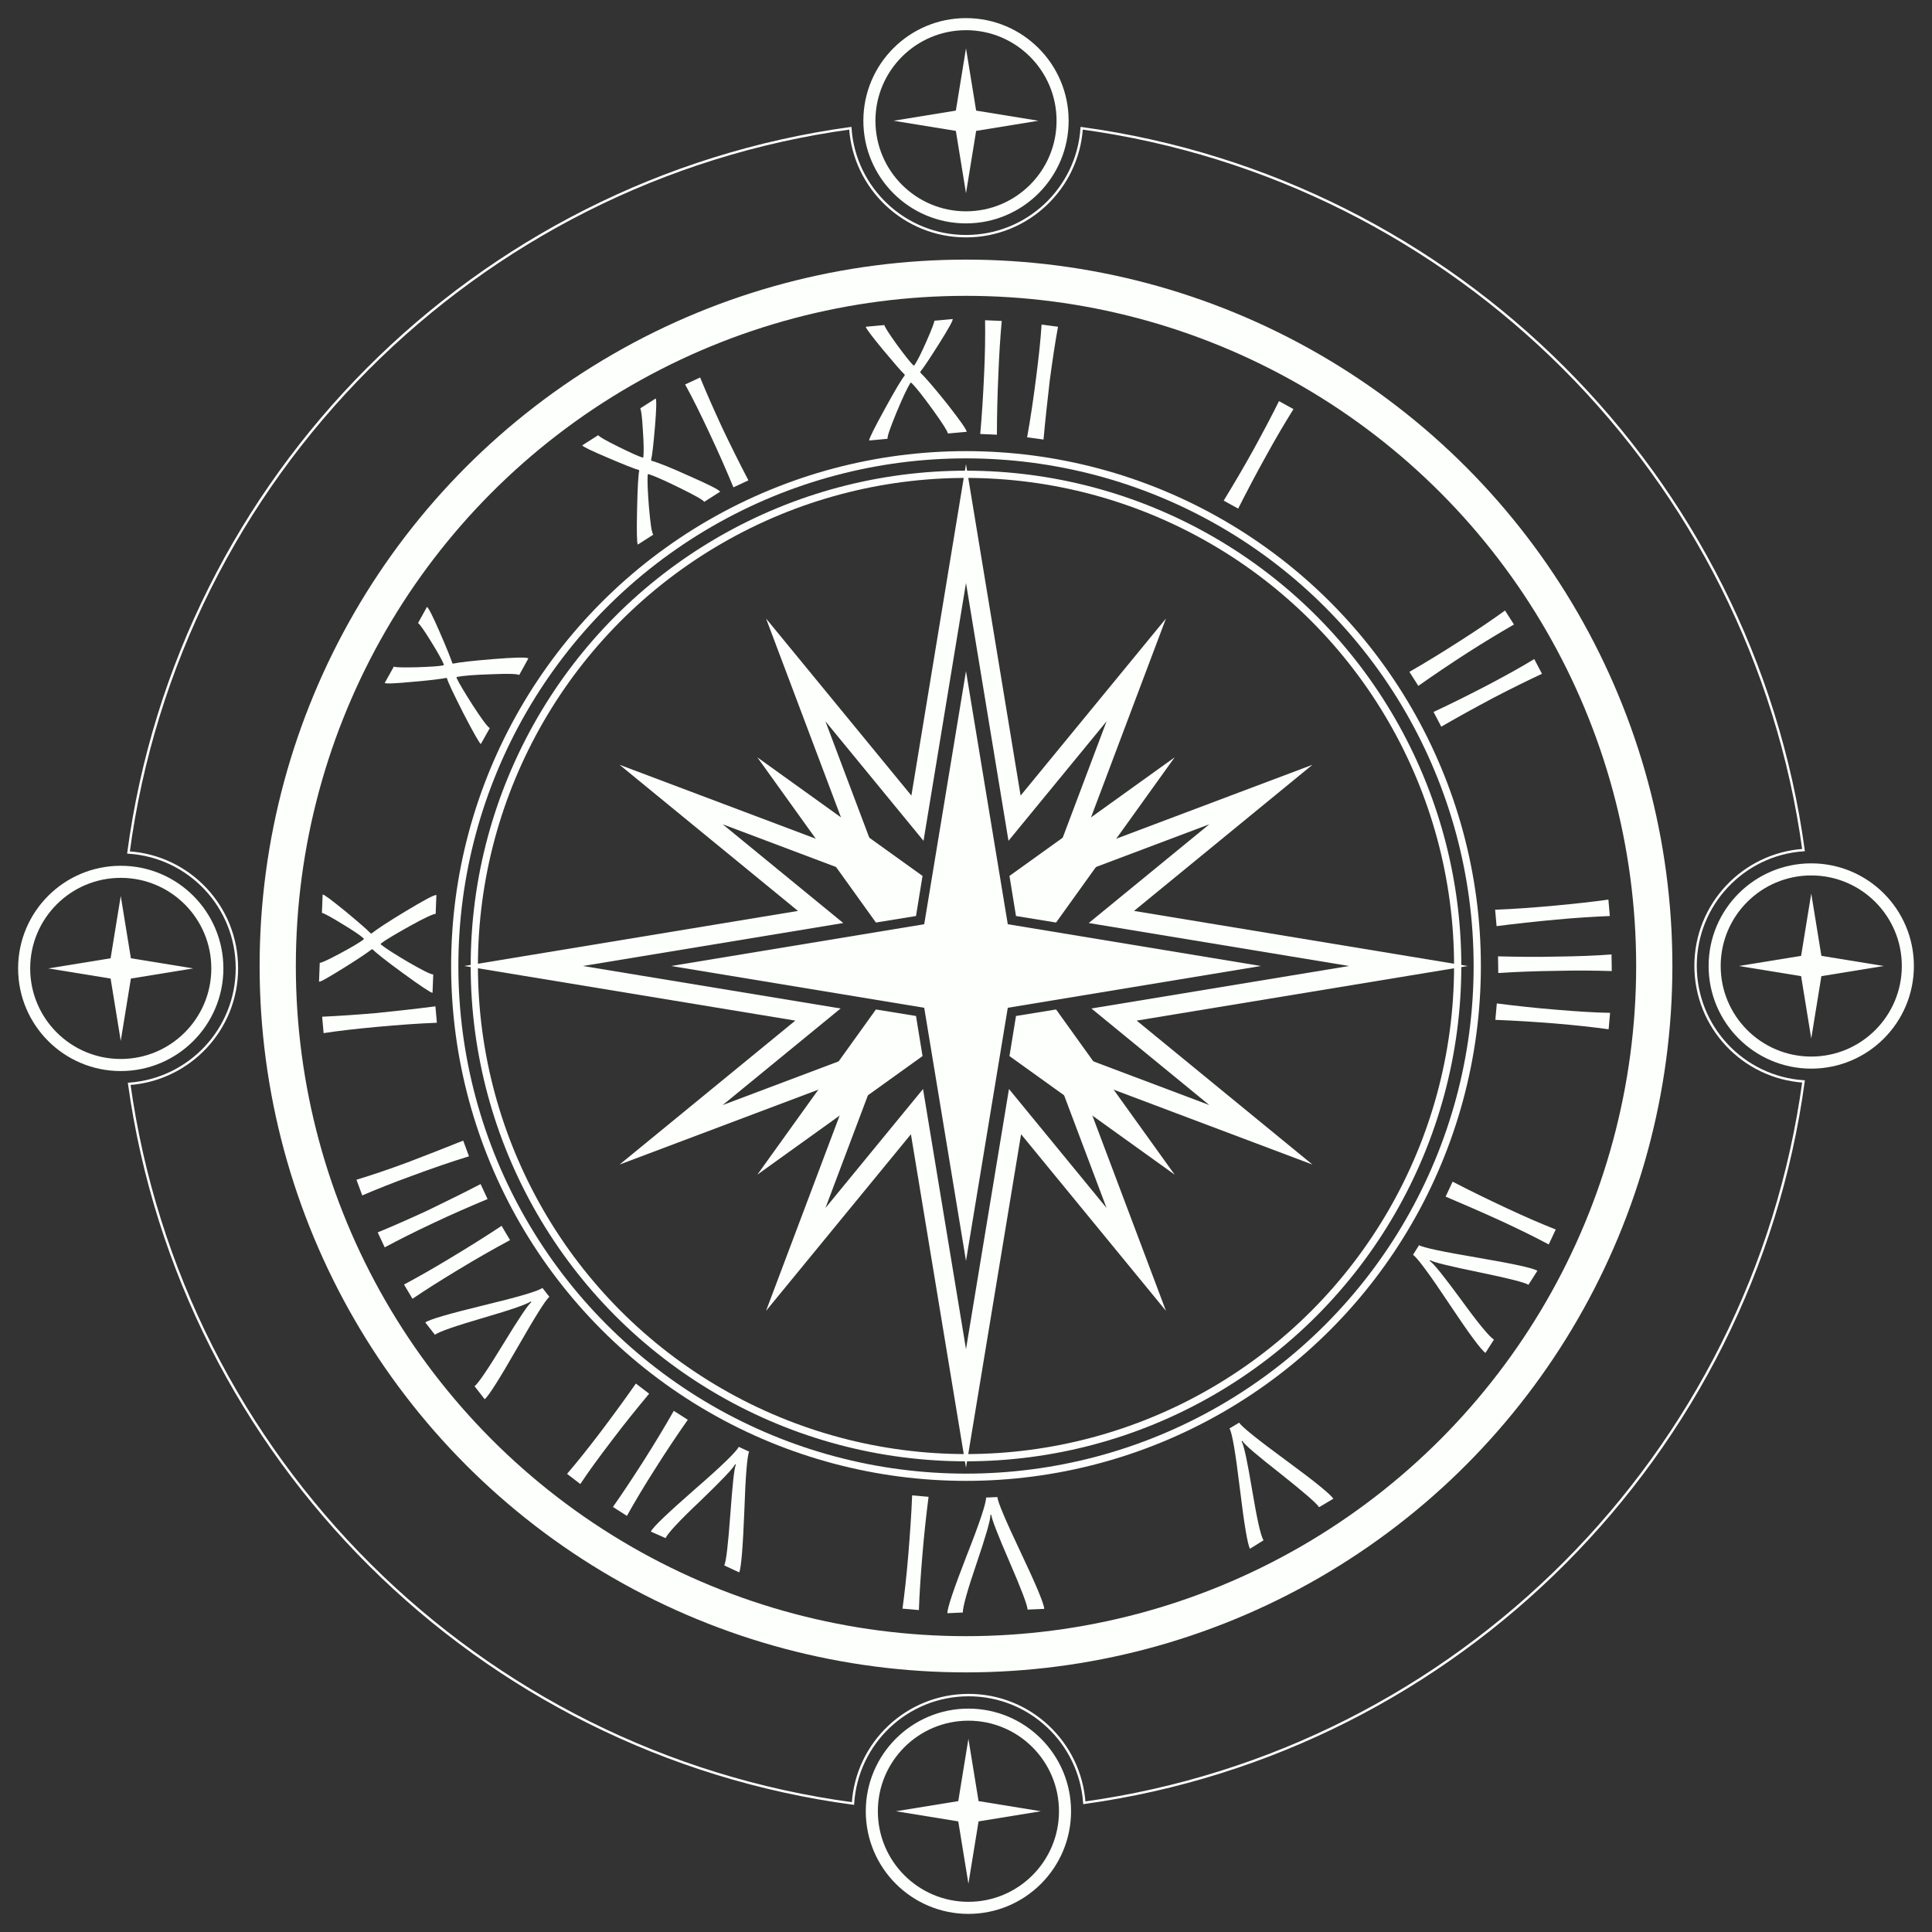 <?xml version="1.0" encoding="utf-8"?>
<!-- Generator: Adobe Illustrator 21.0.2, SVG Export Plug-In . SVG Version: 6.00 Build 0)  -->
<svg version="1.1" xmlns="http://www.w3.org/2000/svg" xmlns:xlink="http://www.w3.org/1999/xlink" x="0px" y="0px"
	 viewBox="0 0 800 800" style="enable-background:new 0 0 800 800;" xml:space="preserve">
<rect x="0" y="0" width="800" height="800" fill="#333333" stroke="none"/>
<style type="text/css">
	.st0{fill:none;stroke:#FDFFFC;stroke-width:15;stroke-miterlimit:10;}
	.st1{fill:none;stroke:#FDFFFC;stroke-width:3;stroke-miterlimit:10;}
	.st2{fill:#FDFFFC;}
	.st3{fill:none;stroke:#FDFFFC;stroke-width:8;stroke-miterlimit:10;}
	.st4{fill:none;stroke:#FDFFFC;stroke-miterlimit:10;}
	.st5{fill:none;stroke:#FDFFFC;stroke-width:5;stroke-miterlimit:10;}
</style>
<g id="frame">
	<circle class="st0" cx="400" cy="400" r="285"/>
	<circle class="st1" cx="400" cy="400" r="203.6"/>
	<circle class="st1" cx="400" cy="400" r="211.7"/>
</g>
<g id="time">
	<g>
		<g>
			<path class="st2" d="M400.3,178.8l-7.8,0.7c-0.1-0.9-2.2-4.2-6.3-9.9c-4-5.5-6.9-9.2-8.8-11.1l-0.4,0c-1.3,2.1-3.2,6.1-5.7,12.1
				c-2.6,6.3-3.9,10-3.8,11.1l-7.6,0.7c-0.1-0.7,2.1-5.1,6.5-13.1c4.3-7.9,7.1-12.5,8.2-13.8l0-0.4c-1.4-1.3-4.4-4.8-9-10.3
				c-4.7-5.7-7.1-8.9-7.1-9.5l7.7-0.7c0.1,0.7,1.8,3.4,5.1,8c3.3,4.5,5.6,7.4,6.9,8.7l0.4,0c1.1-1.6,2.8-4.9,5-9.9
				c2.2-5,3.3-7.9,3.3-8.6l7.6-0.7c0.1,0.7-1.8,4.1-5.7,10.3c-3.8,6-6.3,9.8-7.7,11.5l0,0.4c2,1.9,5.7,6.2,11,12.8
				C397.4,173.9,400.2,177.8,400.3,178.8z"/>
			<path class="st2" d="M412.8,180l-6.9-0.3c0.7-7.8,1.2-16,1.6-24.7c0.4-8.5,0.5-16,0.4-22.4l6.9,0.3c-0.6,6.6-1.1,14-1.4,22.3
				C413,164,412.8,172.3,412.8,180z"/>
			<path class="st2" d="M432.1,182l-6.8-0.9c1.4-7.7,2.6-15.9,3.7-24.5c1.1-8.5,1.9-15.9,2.3-22.2l6.8,0.9
				c-1.2,6.5-2.3,13.9-3.4,22.1C433.7,166,432.8,174.2,432.1,182z"/>
		</g>
		<g>
			<path class="st2" d="M298.2,203.6l-6.6,4.2c-0.5-0.8-3.9-2.7-10.2-5.8c-6.1-3-10.4-4.9-12.9-5.7l-0.3,0.2
				c-0.2,2.4,0,6.9,0.5,13.3c0.6,6.8,1.1,10.6,1.8,11.6l-6.4,4.1c-0.4-0.6-0.5-5.5-0.3-14.6c0.2-9.1,0.5-14.4,0.9-16l-0.2-0.3
				c-1.9-0.5-6.1-2.2-12.7-5c-6.8-2.9-10.4-4.6-10.7-5.2l6.6-4.2c0.4,0.6,3.1,2.2,8.2,4.7c5,2.5,8.4,4,10.2,4.6l0.3-0.2
				c0.2-1.9,0.2-5.6-0.2-11.1c-0.3-5.5-0.7-8.5-1.1-9.1l6.4-4.1c0.4,0.6,0.3,4.5-0.3,11.8c-0.6,7-1.1,11.6-1.6,13.7l0.2,0.3
				c2.6,0.7,7.9,2.8,15.6,6.3C293.4,200.6,297.7,202.8,298.2,203.6z"/>
			<path class="st2" d="M309.9,198.9l-6.2,2.9c-3-7.2-6.3-14.8-10-22.6c-3.6-7.7-6.9-14.4-10-20l6.2-2.9c2.5,6.1,5.5,12.9,9,20.5
				C302.6,184.6,306.3,192,309.9,198.9z"/>
		</g>
		<g>
			<path class="st2" d="M218.8,272.6l-3.8,6.9c-0.8-0.5-4.7-0.6-11.7-0.3c-6.8,0.2-11.5,0.6-14.1,1.1l-0.2,0.3c1,2.2,3.3,6,6.8,11.5
				c3.7,5.7,6,8.8,7,9.4l-3.7,6.6c-0.6-0.4-3-4.6-7.2-12.7c-4.1-8.1-6.4-12.9-6.8-14.5l-0.3-0.2c-1.9,0.4-6.5,1-13.6,1.6
				c-7.4,0.7-11.3,0.9-11.9,0.5l3.8-6.8c0.6,0.4,3.8,0.4,9.4,0.3c5.6-0.2,9.3-0.4,11.1-0.8l0.2-0.3c-0.7-1.8-2.5-5-5.4-9.7
				c-2.9-4.7-4.7-7.2-5.3-7.5l3.7-6.7c0.6,0.3,2.4,3.8,5.3,10.5c2.8,6.4,4.5,10.7,5.2,12.8l0.3,0.2c2.7-0.6,8.3-1.2,16.8-1.9
				C213.1,272.2,217.9,272.1,218.8,272.6z"/>
		</g>
		<g>
			<path class="st2" d="M180.3,416.7l0.6,6.8c-7.8,0.3-16,0.9-24.7,1.7c-8.5,0.8-15.9,1.6-22.2,2.6l-0.6-6.8
				c6.6-0.3,14-0.8,22.3-1.5C164.4,418.6,172.6,417.7,180.3,416.7z"/>
			<path class="st2" d="M180.7,370.6l-0.3,7.8c-0.9,0-4.5,1.6-10.6,5c-5.9,3.3-10,5.7-12.1,7.3l0,0.4c1.9,1.5,5.6,3.9,11.2,7.2
				c5.9,3.4,9.4,5.2,10.5,5.2l-0.3,7.6c-0.7,0-4.8-2.7-12.2-8.1c-7.3-5.3-11.5-8.7-12.6-9.9l-0.4,0c-1.5,1.2-5.3,3.8-11.4,7.6
				c-6.3,3.9-9.7,5.9-10.4,5.8l0.3-7.8c0.7,0,3.6-1.3,8.6-4c4.9-2.6,8.1-4.6,9.6-5.7l0-0.4c-1.4-1.3-4.5-3.4-9.2-6.2
				c-4.7-2.9-7.4-4.3-8.1-4.4l0.3-7.6c0.7,0,3.8,2.4,9.5,7c5.4,4.5,8.9,7.5,10.4,9.1l0.4,0c2.1-1.7,6.8-4.8,14.1-9.2
				C175.5,372.8,179.7,370.5,180.7,370.6z"/>
		</g>
		<g>
			<path class="st2" d="M176.1,547.6c1.6-1.2,9.7-3.6,24.2-7.1c14.5-3.5,22.6-5.9,24.3-7.2l2.9,3.7c-1.5,1.1-5.9,8.2-13.3,21.1
				c-7.4,12.9-11.9,20-13.5,21.3l-4.2-5.4c1.5-1.1,5.5-7,11.9-17.5c6.4-10.5,10.3-16.3,11.6-17.3l-0.2-0.3c-1.5,1.1-8,3.4-19.7,6.8
				c-11.6,3.4-18.3,5.7-20,7L176.1,547.6z"/>
			<path class="st2" d="M207.7,507.6l3.5,5.9c-6.9,3.7-14.1,7.8-21.5,12.3c-7.3,4.4-13.6,8.4-18.9,12l-3.5-5.9
				c5.8-3.1,12.3-6.8,19.4-11.1C194.2,516.3,201.2,511.9,207.7,507.6z"/>
			<path class="st2" d="M199,490.3l2.9,6.2c-7.2,3-14.8,6.3-22.6,10c-7.7,3.6-14.4,7-20,10l-2.9-6.2c6.1-2.5,12.9-5.5,20.5-9
				C184.7,497.5,192.1,493.9,199,490.3z"/>
			<path class="st2" d="M191.8,472.3l2.4,6.5c-7.5,2.3-15.3,5-23.4,8c-8,2.9-15,5.7-20.8,8.2l-2.4-6.5c6.3-1.9,13.4-4.3,21.2-7.2
				C176.9,478.2,184.6,475.2,191.8,472.3z"/>
		</g>
		<g>
			<path class="st2" d="M269.5,634.2c0.8-1.8,6.9-7.6,18.2-17.5c11.3-9.8,17.3-15.7,18.2-17.6l4.3,2c-0.8,1.7-1.5,10-2,24.9
				c-0.6,14.9-1.3,23.3-2.1,25.1l-6.2-2.9c0.8-1.7,1.6-8.7,2.5-21c0.9-12.3,1.6-19.2,2.3-20.7l-0.3-0.2c-0.8,1.7-5.6,6.7-14.3,15.1
				c-8.8,8.3-13.6,13.5-14.5,15.5L269.5,634.2z"/>
			<path class="st2" d="M279,584.2l5.8,3.7c-4.5,6.4-9.1,13.3-13.7,20.6c-4.6,7.2-8.4,13.6-11.5,19.2l-5.8-3.7
				c3.8-5.4,7.9-11.6,12.4-18.6C270.9,598,275.2,590.9,279,584.2z"/>
			<path class="st2" d="M263.3,572.9l5.5,4.2c-5,6-10.2,12.4-15.4,19.3c-5.2,6.8-9.6,12.8-13.1,18.1l-5.5-4.2
				c4.3-5,8.9-10.8,14-17.5C254,585.9,258.9,579.2,263.3,572.9z"/>
		</g>
		<g>
			<path class="st2" d="M392.3,668c-0.1-2,2.6-10,8-23.9c5.5-13.9,8.1-21.9,8-24l4.7-0.2c0.1,1.9,3.3,9.5,9.7,23
				c6.4,13.5,9.6,21.2,9.7,23.3l-6.9,0.3c-0.1-1.9-2.6-8.5-7.5-19.8c-4.9-11.3-7.4-17.8-7.5-19.4l-0.4,0c0.1,1.9-1.8,8.5-5.7,20
				c-3.9,11.4-5.8,18.3-5.7,20.4L392.3,668z"/>
			<path class="st2" d="M377.7,619.2l6.8,0.6c-1,7.8-1.9,16-2.6,24.6c-0.7,8.5-1.2,15.9-1.4,22.3l-6.8-0.6
				c0.9-6.5,1.7-13.9,2.4-22.2C376.8,635.2,377.4,627,377.7,619.2z"/>
		</g>
		<g>
			<path class="st2" d="M517.6,641.3c-1-1.7-2.4-10-4.2-24.9c-1.8-14.9-3.2-23.2-4.3-24.9l4-2.4c1,1.6,7.4,6.8,19.4,15.6
				c12,8.8,18.5,14.1,19.6,15.9l-5.9,3.5c-1-1.6-6.3-6.2-16-13.9c-9.7-7.6-15-12.1-15.8-13.6l-0.3,0.2c1,1.6,2.4,8.4,4.4,20.3
				c2,11.9,3.5,18.8,4.7,20.7L517.6,641.3z"/>
		</g>
		<g>
			<path class="st2" d="M598.6,495.5l2.9-6.2c6.9,3.6,14.3,7.2,22.2,10.9c7.7,3.6,14.6,6.6,20.5,8.9l-2.9,6.2
				c-5.8-3.1-12.5-6.4-20.1-9.9C613.3,501.8,605.7,498.5,598.6,495.5z"/>
			<path class="st2" d="M615.1,560.2c-1.7-1.1-6.7-7.8-15-20.3c-8.3-12.5-13.3-19.2-15-20.3l2.5-4c1.6,1,9.7,2.7,24.4,5.2
				c14.7,2.5,22.9,4.3,24.6,5.4l-3.7,5.8c-1.6-1-8.4-2.7-20.5-5.2s-18.8-4.1-20.2-5l-0.2,0.3c1.6,1,5.9,6.4,13.1,16.2
				c7.1,9.8,11.6,15.2,13.5,16.4L615.1,560.2z"/>
		</g>
		<g>
			<path class="st2" d="M619.7,383.5l-0.6-6.8c7.8-0.3,16-0.9,24.7-1.7c8.5-0.8,15.9-1.6,22.2-2.5l0.6,6.8c-6.6,0.3-14,0.7-22.3,1.5
				C635.6,381.6,627.4,382.5,619.7,383.5z"/>
			<path class="st2" d="M620.4,402.9l-0.1-6.9c7.8,0.2,16.1,0.3,24.7,0.1c8.5-0.1,16-0.4,22.3-0.9l0.1,6.9c-6.6-0.2-14-0.3-22.4-0.1
				C636.4,402.1,628.1,402.4,620.4,402.9z"/>
			<path class="st2" d="M619.2,422.3l0.6-6.8c7.8,1,16,1.9,24.6,2.6c8.5,0.7,15.9,1.2,22.3,1.3l-0.6,6.8c-6.5-0.9-13.9-1.7-22.2-2.4
				C635.2,423.1,627,422.6,619.2,422.3z"/>
		</g>
		<g>
			<path class="st2" d="M587.3,284l-3.7-5.8c6.8-3.9,13.8-8.2,21.1-12.9c7.2-4.6,13.4-8.8,18.5-12.5l3.7,5.8
				c-5.7,3.3-12.1,7.1-19.1,11.6C600.5,274.9,593.7,279.5,587.3,284z"/>
			<path class="st2" d="M596.8,300.9l-3.2-6.1c7.1-3.3,14.5-7,22.2-11c7.6-4,14.1-7.6,19.5-10.9l3.2,6.1c-6,2.8-12.7,6.1-20,9.9
				C610.8,293,603.5,297,596.8,300.9z"/>
		</g>
		<g>
			<path class="st2" d="M512.7,210.6l-6-3.3c4.1-6.7,8.3-13.8,12.5-21.4c4.1-7.5,7.6-14.1,10.4-19.8l6,3.3
				c-3.5,5.6-7.3,12-11.3,19.3C520,196.4,516.2,203.7,512.7,210.6z"/>
		</g>
	</g>
</g>
<g id="star">
	<g>
		<g>
			<polygon class="st2" points="420.7,379.3 437.3,382 486.4,313.6 418,362.7 			"/>
			<polygon class="st2" points="379.3,379.3 382,362.7 313.6,313.6 362.7,382 			"/>
			<polygon class="st2" points="379.3,420.7 362.7,418 313.6,486.4 382,437.3 			"/>
			<polygon class="st2" points="420.7,420.7 418,437.3 486.4,486.4 437.3,418 			"/>
		</g>
		<polygon class="st2" points="400,277.9 417.3,382.7 522.1,400 417.3,417.3 400,522.1 382.7,417.3 277.9,400 382.7,382.7 		"/>
		<polygon class="st3" points="461.3,420.1 583.2,400 460.2,379.7 522.1,329 439.3,360.2 470.5,277.4 420.1,338.8 400,216.8
			379.9,338.8 329.5,277.4 360.7,360.2 277.9,329 339.8,379.7 216.8,400 338.7,420.1 277.9,469.9 360.7,438.7 329.5,521.5
			379.7,460.3 400,583.2 420.3,460.3 470.5,521.5 439.3,438.7 522.1,469.9 		"/>
	</g>
</g>
<g id="orbit">
	<path class="st4" d="M702.1,399.9c0-25.4,19.8-46.2,44.7-47.9c-21.2-155-143.9-277.7-298.9-298.9c-1.7,25-22.5,44.7-47.9,44.7
		s-46.2-19.8-47.9-44.7C196.9,74.4,74,197.6,53.2,353c25.1,1.6,44.9,22.4,44.9,47.9c0,25.4-19.7,46.1-44.6,47.9
		C75.1,603.7,198,726,353.2,746.8c1.6-25.1,22.4-44.9,47.9-44.9c25.4,0,46.1,19.7,47.9,44.6C603.5,725,725.7,602.5,746.8,447.8
		C721.8,446.1,702.1,425.3,702.1,399.9z"/>
	<g>
		<circle class="st5" cx="400" cy="50" r="40"/>
		<polygon class="st2" points="400,20 404.2,45.8 430,50 404.2,54.2 400,80 395.8,54.2 370,50 395.8,45.8 		"/>
		<animateTransform dur="6s" attributeName="transform" repeatCount="indefinite" type="rotate" from="0,400,50" to="360,400,50"/>
	</g>
	<g>
		<circle class="st5" cx="50" cy="401" r="40"/>
		<polygon class="st2" points="50,371 54.2,396.8 80,401 54.2,405.2 50,431 45.8,405.2 20,401 45.8,396.8 		"/>
		<animateTransform dur="6s" attributeName="transform" repeatCount="indefinite" type="rotate" from="0,50,401" to="360,50,401"/>
	</g>
	<g>
		<circle class="st5" cx="401" cy="750" r="40"/>
		<polygon class="st2" points="401,720 405.2,745.8 431,750 405.2,754.2 401,780 396.8,754.2 371,750 396.8,745.8 		"/>
		<animateTransform dur="6s" attributeName="transform" repeatCount="indefinite" type="rotate" from="0,401,750" to="360,401,750"/>
	</g>
	<g>
		<circle class="st5" cx="750" cy="400" r="40"/>
		<polygon class="st2" points="750,370 754.2,395.8 780,400 754.2,404.2 750,430 745.8,404.2 720,400 745.8,395.8 		"/>
		<animateTransform dur="6s" attributeName="transform" repeatCount="indefinite" type="rotate" from="0,750,400" to="360,750,400"/>
	</g>
</g>
</svg>
